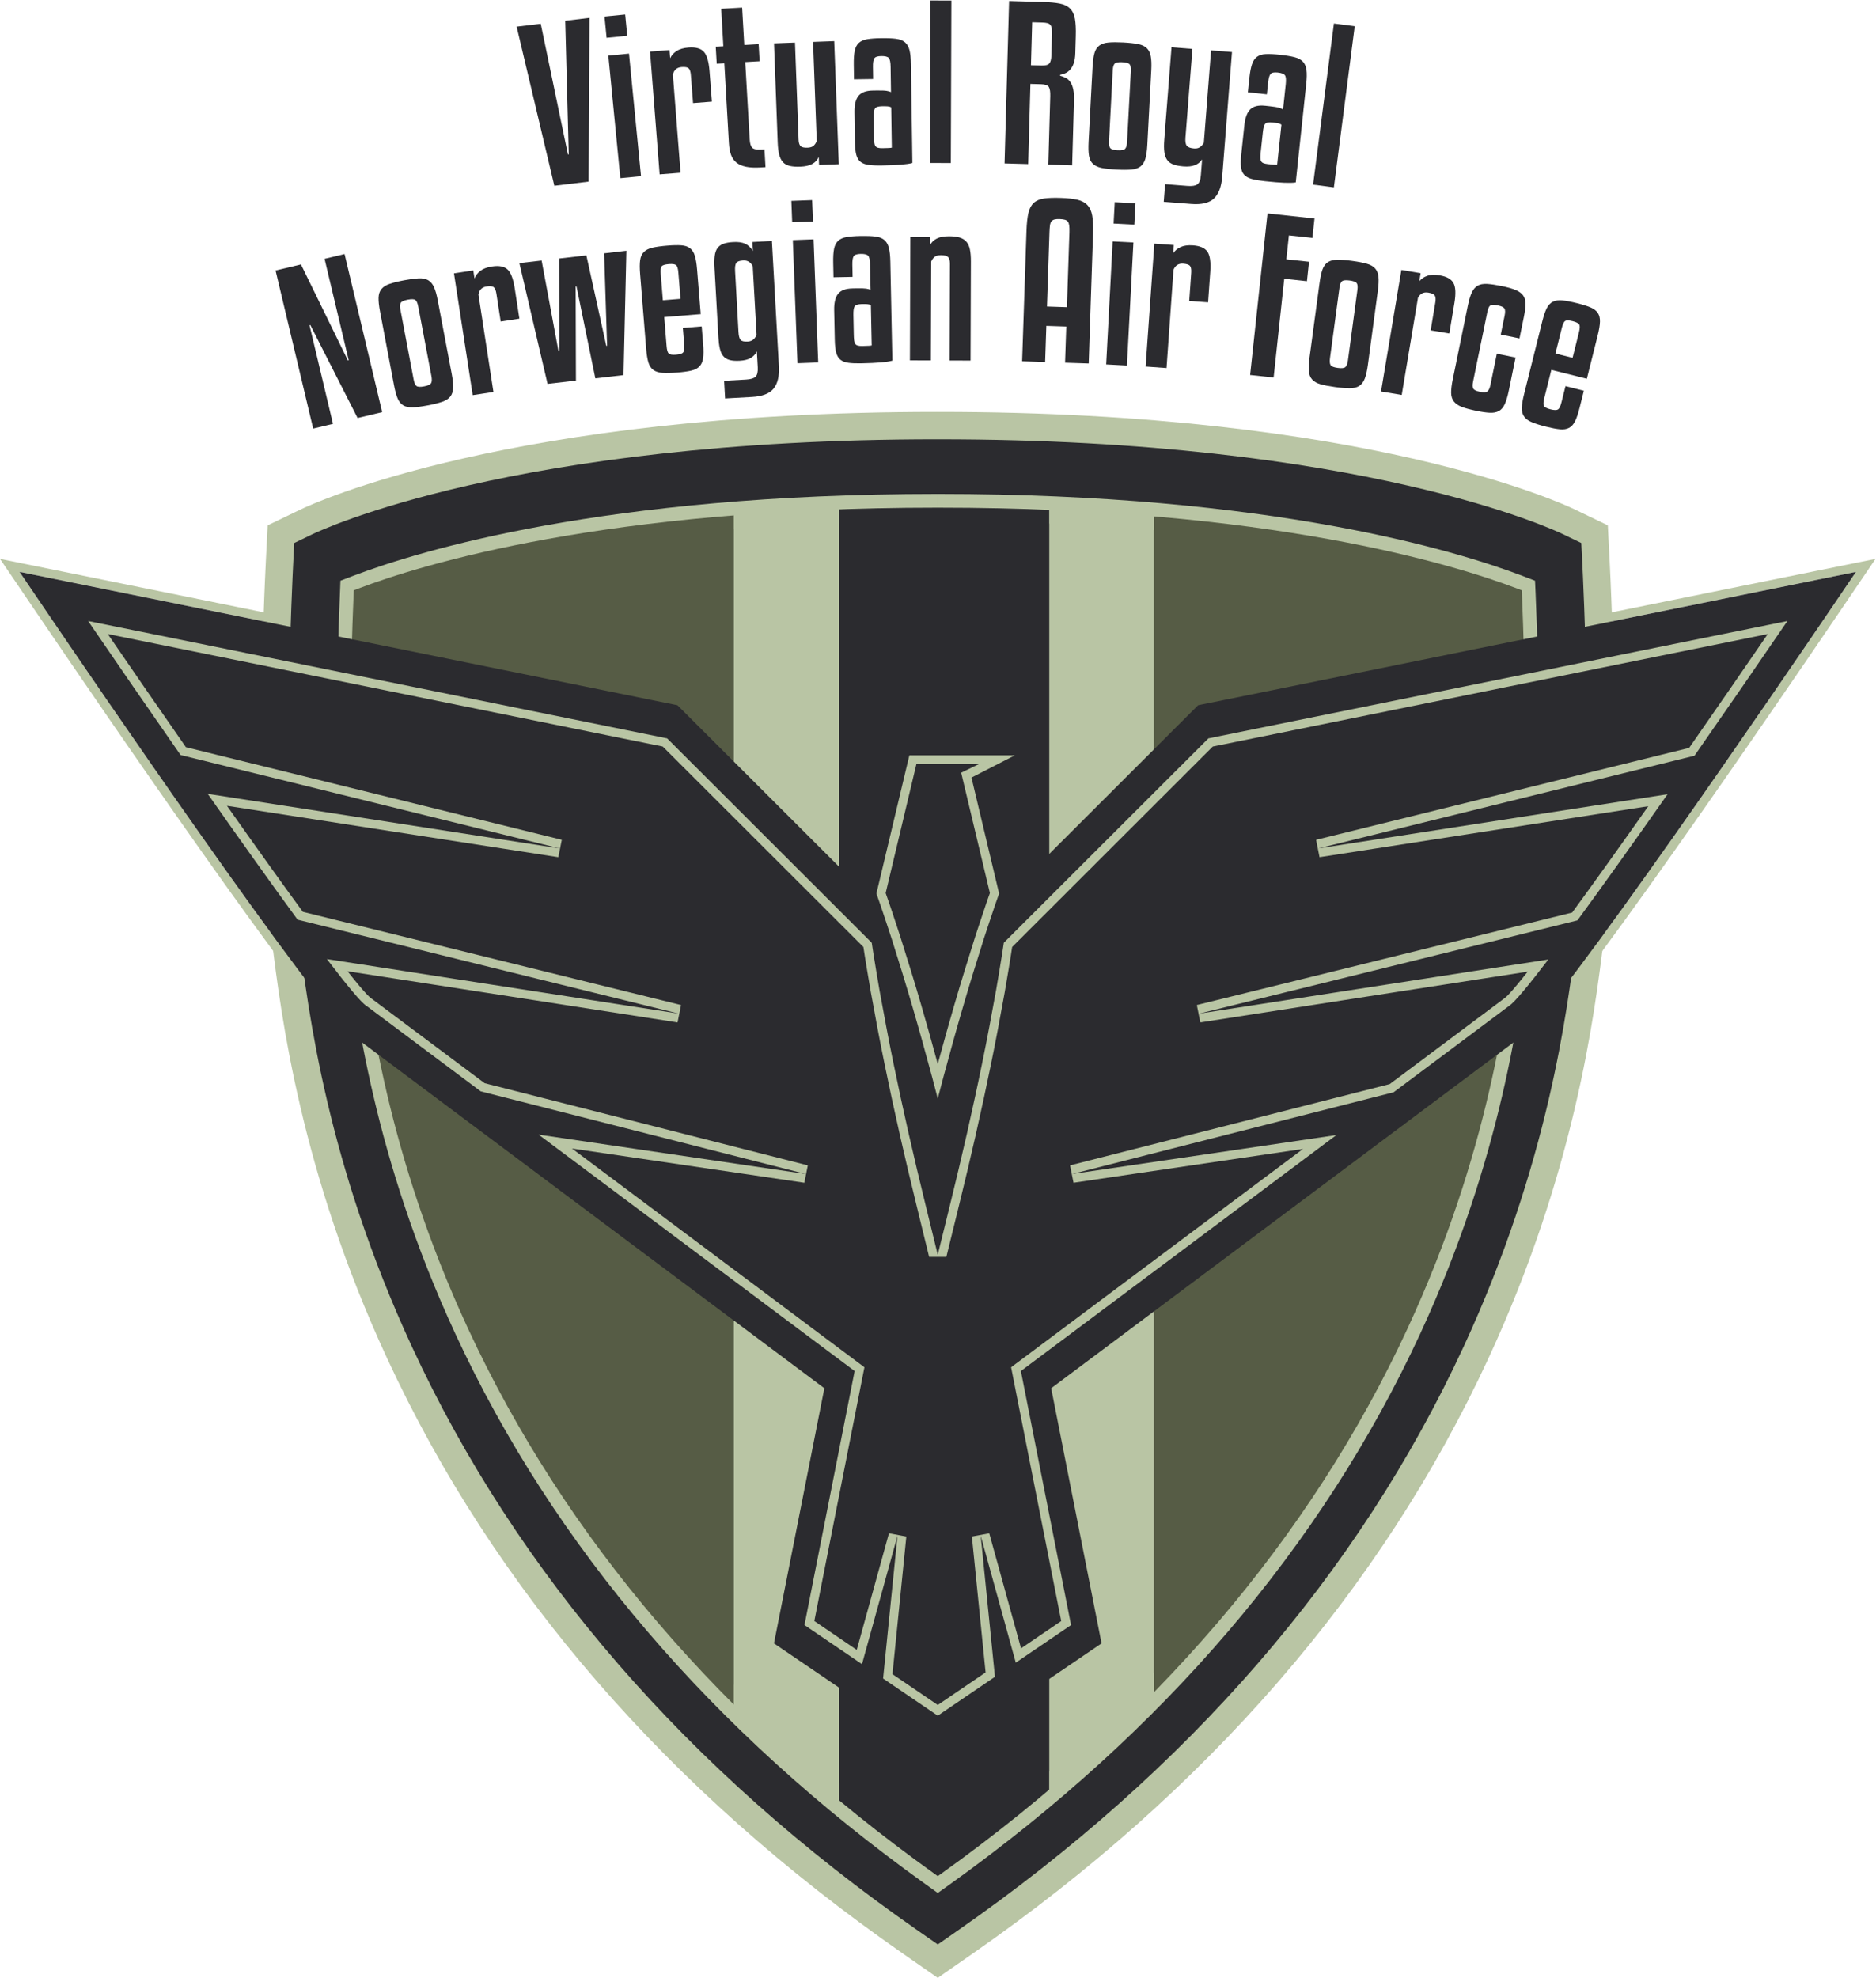 <?xml version="1.0" encoding="UTF-8" standalone="no"?>
<svg
   xmlns:dc="http://purl.org/dc/elements/1.1/"
   xmlns:cc="http://creativecommons.org/ns#"
   xmlns:rdf="http://www.w3.org/1999/02/22-rdf-syntax-ns#"
   xmlns:svg="http://www.w3.org/2000/svg"
   xmlns="http://www.w3.org/2000/svg"
   xmlns:sodipodi="http://sodipodi.sourceforge.net/DTD/sodipodi-0.dtd"
   xmlns:inkscape="http://www.inkscape.org/namespaces/inkscape"
   viewBox="0 0 289.027 304.613"
   height="304.613"
   width="289.027"
   xml:space="preserve"
   id="svg2"
   version="1.1"
   sodipodi:docname="logo_camo.svg"
   inkscape:version="1.0.2 (e86c870879, 2021-01-15, custom)"><sodipodi:namedview
     pagecolor="#ffffff"
     bordercolor="#666666"
     borderopacity="1"
     objecttolerance="10"
     gridtolerance="10"
     guidetolerance="10"
     inkscape:pageopacity="0"
     inkscape:pageshadow="2"
     inkscape:window-width="2560"
     inkscape:window-height="1377"
     id="namedview1119"
     showgrid="false"
     inkscape:zoom="2.631153"
     inkscape:cx="124.10688"
     inkscape:cy="125.39367"
     inkscape:window-x="-8"
     inkscape:window-y="-8"
     inkscape:window-maximized="1"
     inkscape:current-layer="svg2" /><defs
     id="defs6"><clipPath
       id="clipPath98"
       clipPathUnits="userSpaceOnUse"><path
         id="path96"
         d="m 1082.54,1698.64 c -381.634,0 -594.673,-65.44 -668.579,-93.56 l -5.078,-1.94 -0.215,-5.44 c -1.559,-37.39 -4.164,-111.41 -4.164,-187.45 0,-80.51 2.883,-142.03 8.555,-182.84 l 3.136,-24.66 C 426.262,1121.6 447.184,952.672 540.637,750.801 652.992,508.281 834.176,296.34 1079.06,120.969 l 4.81,-3.43 4.82,3.43 c 244.9,175.371 426.02,387.312 538.36,629.832 93.49,201.84 114.4,370.759 124.42,451.949 l 3.16,24.66 c 5.7,40.81 8.56,102.3 8.56,182.78 0,76.25 -2.61,150.22 -4.15,187.51 l -0.25,5.44 -5.04,1.94 c -73.89,28.12 -286.97,93.56 -668.6,93.56 z" /></clipPath></defs><g
     transform="matrix(1.333,0,0,-1.333,0,304.613)"
     id="g10"
     style="display:inline"><g
       transform="scale(0.1)"
       id="g12"
       inkscape:label="bird"
       style="display:inline"><path
         id="path14"
         style="display:inline;fill:#2b2b2f;fill-opacity:1;fill-rule:nonzero;stroke:none"
         d="m 375.121,1986.14 27.902,-117.21 -0.929,-0.22 -54.258,110.93 -29.359,-6.99 43.472,-182.63 22.891,5.45 -27.129,113.97 0.926,0.22 54.644,-107.42 28.434,6.77 -43.477,182.63 -23.117,-5.5" /><path
         id="path16"
         style="display:inline;fill:#2b2b2f;fill-opacity:1;fill-rule:nonzero;stroke:none"
         d="m 498.324,1842.58 c -0.886,-1.7 -3.59,-2.99 -8.105,-3.83 -4.356,-0.84 -7.281,-0.7 -8.778,0.39 -1.496,1.08 -2.628,3.64 -3.398,7.7 l -15.223,80.31 c -0.742,3.89 -0.613,6.61 0.379,8.17 1,1.56 3.672,2.75 8.028,3.59 4.355,0.82 7.281,0.73 8.757,-0.28 1.485,-1.01 2.61,-3.54 3.379,-7.58 l 15.231,-80.32 c 0.707,-3.74 0.617,-6.45 -0.27,-8.15 z m 7.66,95.42 c -1.234,6.54 -2.699,11.66 -4.363,15.38 -1.672,3.71 -3.918,6.39 -6.723,8.03 -2.82,1.65 -6.46,2.36 -10.929,2.16 -4.481,-0.21 -10.141,-0.96 -16.989,-2.25 -6.847,-1.3 -12.394,-2.68 -16.632,-4.13 -4.239,-1.44 -7.414,-3.45 -9.504,-6.03 -2.09,-2.57 -3.192,-5.89 -3.309,-9.94 -0.117,-4.05 0.445,-9.34 1.68,-15.89 l 16.156,-85.22 c 1.246,-6.53 2.664,-11.67 4.258,-15.39 1.586,-3.74 3.84,-6.4 6.723,-8.04 2.882,-1.63 6.57,-2.34 11.05,-2.14 4.469,0.21 10.133,0.96 16.989,2.26 6.843,1.3 12.382,2.67 16.625,4.12 4.242,1.46 7.367,3.45 9.39,6.01 2.004,2.56 3.117,5.87 3.309,9.94 0.203,4.07 -0.324,9.37 -1.563,15.91 L 505.984,1938" /><path
         id="path18"
         style="display:inline;fill:#2b2b2f;fill-opacity:1;fill-rule:nonzero;stroke:none"
         d="m 586.637,1973.79 c -3.832,3.59 -9.836,4.75 -17.969,3.5 -5.797,-0.89 -10.301,-2.6 -13.527,-5.09 -3.211,-2.51 -5.453,-5.45 -6.696,-8.84 l -1.441,9.39 -22.316,-3.43 21.66,-140.69 23.957,3.69 -17.321,112.5 c 0.922,5.43 4.051,8.56 9.379,9.37 4.067,0.63 6.84,0.34 8.305,-0.88 1.473,-1.22 2.5,-3.7 3.078,-7.47 l 4.949,-32.17 21.614,3.32 -5.391,35.01 c -1.688,10.95 -4.449,18.23 -8.281,21.79" /><path
         id="path20"
         style="display:inline;fill:#2b2b2f;fill-opacity:1;fill-rule:nonzero;stroke:none"
         d="m 701.684,1885.71 -0.942,-0.1 -23.027,104.5 -31.402,-3.61 0.128,-107.14 -0.937,-0.12 -19.504,104.92 -25.727,-2.96 32.575,-139.54 32.812,3.79 -0.328,108.79 0.945,0.11 21.805,-106.33 32.582,3.76 3.316,143.66 -25.734,-2.96 3.438,-106.77" /><path
         id="path22"
         style="display:inline;fill:#2b2b2f;fill-opacity:1;fill-rule:nonzero;stroke:none"
         d="m 763.676,1968.56 c -0.371,4.58 -0.016,7.55 1.066,8.92 1.082,1.35 3.836,2.21 8.254,2.57 4.27,0.34 7.082,-0.07 8.449,-1.23 1.364,-1.15 2.239,-4.03 2.598,-8.61 l 2.465,-30.31 -20.371,-1.66 z m 47.34,-60.53 -21.786,-1.76 1.555,-19.2 c 0.367,-4.58 -0.023,-7.59 -1.18,-9.03 -1.16,-1.45 -3.859,-2.34 -8.125,-2.68 -4.425,-0.36 -7.281,0.08 -8.574,1.32 -1.289,1.25 -2.121,4.16 -2.484,8.75 l -2.719,33.39 42.164,3.41 -4.179,51.64 c -0.543,6.64 -1.403,11.89 -2.598,15.77 -1.188,3.87 -3.047,6.79 -5.59,8.72 -2.535,1.95 -5.891,3.06 -10.043,3.36 -4.156,0.3 -9.551,0.18 -16.184,-0.36 -6.957,-0.56 -12.613,-1.34 -16.98,-2.33 -4.371,-0.99 -7.73,-2.65 -10.082,-4.99 -2.356,-2.33 -3.813,-5.51 -4.356,-9.52 -0.554,-4.03 -0.554,-9.35 -0.015,-15.97 l 6.996,-86.46 c 0.543,-6.64 1.41,-11.9 2.594,-15.77 1.183,-3.88 3.133,-6.78 5.836,-8.7 2.695,-1.93 6.277,-3.03 10.754,-3.31 4.472,-0.27 10.175,-0.13 17.132,0.44 6.633,0.54 11.969,1.29 16.028,2.25 4.058,0.97 7.175,2.61 9.375,4.93 2.191,2.33 3.57,5.5 4.113,9.52 0.551,4.01 0.555,9.34 0.027,15.97 l -1.679,20.61" /><path
         id="path24"
         style="display:inline;fill:#2b2b2f;fill-opacity:1;fill-rule:nonzero;stroke:none"
         d="m 864.141,1890.52 c -4.118,-0.22 -6.844,0.42 -8.2,1.93 -1.355,1.51 -2.168,4.64 -2.425,9.39 l -3.907,70 c -0.269,4.74 0.192,7.93 1.368,9.58 1.175,1.65 3.82,2.6 7.933,2.83 5.067,0.29 8.758,-1.97 11.094,-6.76 l 4.406,-79.01 c -1.789,-5.02 -5.211,-7.68 -10.269,-7.96 z m 28.023,116.29 -22.539,-1.26 0.578,-10.44 c -2.437,3.99 -5.414,6.8 -8.91,8.43 -3.516,1.63 -8.105,2.28 -13.797,1.96 -4.754,-0.25 -8.601,-0.95 -11.555,-2.06 -2.949,-1.12 -5.234,-2.83 -6.847,-5.15 -1.617,-2.31 -2.645,-5.34 -3.063,-9.09 -0.429,-3.75 -0.488,-8.4 -0.172,-13.93 l 4.414,-79.25 c 0.309,-5.38 0.875,-9.91 1.719,-13.59 0.836,-3.68 2.149,-6.58 3.93,-8.7 1.789,-2.12 4.211,-3.62 7.266,-4.49 3.066,-0.85 6.972,-1.15 11.714,-0.88 5.379,0.3 9.645,1.37 12.797,3.21 3.153,1.84 5.504,4.39 7.071,7.65 l 1.023,-18.26 c 0.301,-5.39 -0.535,-9.04 -2.48,-10.98 -1.969,-1.92 -5.625,-3.05 -11.004,-3.35 l -25.391,-1.42 1.141,-20.39 31.082,1.73 c 12.015,0.67 20.371,3.91 25.043,9.72 4.671,5.82 6.679,14.5 6.046,26.05 l -8.066,144.49" /><path
         id="path26"
         style="display:inline;fill:#2b2b2f;fill-opacity:1;fill-rule:nonzero;stroke:none"
         d="m 938.629,2054 -23.981,-0.89 0.926,-24.71 23.981,0.91 -0.926,24.69" /><path
         id="path28"
         style="display:inline;fill:#2b2b2f;fill-opacity:1;fill-rule:nonzero;stroke:none"
         d="m 916.348,2007.75 5.328,-142.25 23.984,0.9 -5.328,142.24 -23.984,-0.89" /><path
         id="path30"
         style="display:inline;fill:#2b2b2f;fill-opacity:1;fill-rule:nonzero;stroke:none"
         d="m 1004.42,1885.66 c -1.59,-0.12 -4.12,-0.21 -7.604,-0.27 -2.222,-0.05 -4.003,0.11 -5.355,0.47 -1.363,0.37 -2.363,1.07 -3.02,2.09 -0.648,1.01 -1.082,2.39 -1.269,4.12 -0.199,1.74 -0.32,3.96 -0.379,6.66 l -0.449,22.33 c -0.11,4.91 0.34,8.24 1.336,10.01 0.996,1.76 3.785,2.69 8.379,2.78 2.687,0.06 4.831,0.02 6.421,-0.1 1.59,-0.12 2.94,-0.5 4.06,-1.11 l 0.96,-46.57 c -0.47,-0.16 -1.51,-0.3 -3.08,-0.41 z m 22.87,113.25 c -1.03,3.94 -2.8,6.96 -5.29,9.04 -2.51,2.09 -5.97,3.4 -10.42,3.95 -4.46,0.54 -10.25,0.73 -17.369,0.59 -6.5,-0.13 -11.793,-0.56 -15.895,-1.28 -4.113,-0.71 -7.332,-2.16 -9.66,-4.35 -2.332,-2.19 -3.898,-5.28 -4.687,-9.25 -0.785,-3.98 -1.114,-9.29 -0.977,-15.95 l 0.344,-16.86 22.094,0.45 -0.293,14.02 c -0.082,4.75 0.394,8 1.472,9.77 1.071,1.76 3.746,2.69 8.032,2.78 4.422,0.09 7.329,-0.6 8.709,-2.09 1.37,-1.47 2.12,-4.81 2.23,-10.04 l 0.6,-29.46 c -1.12,0.61 -2.79,1.09 -5.02,1.45 -2.222,0.33 -6.039,0.46 -11.418,0.35 l -4.508,-0.1 c -7.925,-0.16 -13.472,-2.25 -16.636,-6.28 -3.164,-4.02 -4.653,-10.31 -4.481,-18.87 l 0.703,-34.44 c 0.125,-6.03 0.664,-10.85 1.606,-14.47 0.945,-3.63 2.543,-6.37 4.801,-8.22 2.253,-1.86 5.336,-3.06 9.226,-3.62 3.895,-0.55 8.848,-0.76 14.875,-0.64 9.502,0.19 17.172,0.55 23.022,1.06 5.85,0.52 10.2,1.21 13.03,2.06 l -2.34,114.51 c -0.14,6.65 -0.72,11.94 -1.75,15.89" /><path
         id="path32"
         style="display:inline;fill:#2b2b2f;fill-opacity:1;fill-rule:nonzero;stroke:none"
         d="m 1116.87,2005.94 c -1.97,2.22 -4.59,3.82 -7.83,4.78 -3.24,0.96 -7.25,1.44 -11.98,1.46 -6.04,0.03 -10.81,-0.87 -14.41,-2.68 -3.56,-1.81 -6.23,-4.46 -7.97,-7.93 l 0.04,9.5 -22.59,0.08 -0.48,-142.35 24.24,-0.07 0.39,114.3 c 0.96,2.21 2.27,3.99 3.93,5.33 1.67,1.34 4.08,2 7.27,2 4.1,-0.02 6.87,-0.75 8.31,-2.18 1.41,-1.42 2.12,-3.97 2.11,-7.61 l -0.39,-111.92 24.23,-0.08 0.4,114.53 c 0.01,5.55 -0.37,10.19 -1.15,13.92 -0.76,3.72 -2.16,6.69 -4.12,8.92" /><path
         id="path34"
         style="display:inline;fill:#2b2b2f;fill-opacity:1;fill-rule:nonzero;stroke:none"
         d="m 1236.01,2016.7 -2.89,-86.45 -23.04,0.77 2.89,86.44 c 0.12,3.18 0.32,5.74 0.61,7.71 0.31,1.98 0.92,3.46 1.83,4.46 0.89,1 2.11,1.67 3.62,2.02 1.52,0.34 3.47,0.48 5.86,0.4 2.36,-0.08 4.33,-0.35 5.91,-0.79 1.56,-0.46 2.72,-1.21 3.48,-2.26 0.76,-1.06 1.26,-2.57 1.52,-4.57 0.24,-1.99 0.32,-4.57 0.21,-7.73 z m 20.67,31.64 c -2.83,2.95 -6.72,4.98 -11.68,6.1 -4.95,1.12 -11.31,1.81 -19.07,2.06 -7.75,0.26 -14.15,0.04 -19.17,-0.66 -5.01,-0.7 -8.98,-2.4 -11.94,-5.07 -2.93,-2.68 -5.01,-6.57 -6.21,-11.68 -1.19,-5.11 -1.94,-12.03 -2.24,-20.73 l -5.03,-150.58 26.6,-0.89 1.39,41.8 23.05,-0.78 -1.4,-41.79 27.32,-0.91 5.03,150.58 c 0.27,8.38 -0.05,15.17 -0.99,20.36 -0.93,5.17 -2.82,9.24 -5.66,12.19" /><path
         id="path36"
         style="display:inline;fill:#2b2b2f;fill-opacity:1;fill-rule:nonzero;stroke:none"
         d="m 1287.08,2026.89 23.97,-1.26 1.3,24.68 -23.97,1.26 -1.3,-24.68" /><path
         id="path38"
         style="display:inline;fill:#2b2b2f;fill-opacity:1;fill-rule:nonzero;stroke:none"
         d="m 1278.5,1864.1 23.98,-1.27 7.5,142.15 -23.98,1.25 -7.5,-142.13" /><path
         id="path40"
         style="display:inline;fill:#2b2b2f;fill-opacity:1;fill-rule:nonzero;stroke:none"
         d="m 1378.8,2001.68 c -5.84,0.41 -10.61,-0.25 -14.31,-1.97 -3.69,-1.72 -6.53,-4.1 -8.48,-7.14 l 0.67,9.48 -22.52,1.6 -10.07,-141.99 24.17,-1.71 8.05,113.54 c 2.11,5.09 5.86,7.45 11.22,7.06 4.12,-0.29 6.75,-1.19 7.91,-2.7 1.18,-1.51 1.62,-4.17 1.34,-7.95 l -2.29,-32.48 21.79,-1.55 2.51,35.32 c 0.79,11.06 -0.3,18.76 -3.23,23.1 -2.96,4.34 -8.54,6.8 -16.76,7.39" /><path
         id="path42"
         style="display:inline;fill:#2b2b2f;fill-opacity:1;fill-rule:nonzero;stroke:none"
         d="m 1486.72,1985.54 2.97,27.64 27.18,-2.91 2.4,22.44 -54.32,5.85 -20.09,-186.66 27.17,-2.92 12.27,114.11 26.24,-2.81 2.4,22.44 -26.22,2.82" /><path
         id="path44"
         style="display:inline;fill:#2b2b2f;fill-opacity:1;fill-rule:nonzero;stroke:none"
         d="m 1568.82,1949.82 -10.9,-81.02 c -0.51,-3.76 -1.44,-6.31 -2.83,-7.64 -1.38,-1.34 -4.33,-1.7 -8.89,-1.08 -4.41,0.58 -7.13,1.63 -8.22,3.13 -1.08,1.51 -1.33,4.3 -0.79,8.39 l 10.9,81.02 c 0.54,3.92 1.5,6.46 2.95,7.63 1.43,1.16 4.35,1.45 8.74,0.87 4.4,-0.6 7.15,-1.61 8.23,-3.03 1.09,-1.43 1.36,-4.18 0.81,-8.27 z m 20.53,25.18 c -2.15,2.45 -5.38,4.28 -9.7,5.49 -4.31,1.23 -9.92,2.3 -16.82,3.24 -6.92,0.92 -12.61,1.36 -17.08,1.33 -4.5,-0.04 -8.13,-0.95 -10.92,-2.72 -2.8,-1.79 -4.89,-4.59 -6.29,-8.39 -1.39,-3.81 -2.52,-9.01 -3.41,-15.61 l -11.57,-85.96 c -0.89,-6.59 -1.17,-11.92 -0.81,-15.96 0.31,-4.04 1.6,-7.28 3.83,-9.74 2.22,-2.46 5.49,-4.3 9.81,-5.52 4.31,-1.22 9.91,-2.29 16.83,-3.23 6.9,-0.92 12.6,-1.37 17.08,-1.33 4.49,0.04 8.07,0.95 10.79,2.75 2.73,1.78 4.82,4.58 6.29,8.38 1.47,3.79 2.64,8.99 3.55,15.59 l 11.55,85.96 c 0.89,6.6 1.13,11.92 0.72,15.97 -0.42,4.05 -1.71,7.3 -3.85,9.75" /><path
         id="path46"
         style="display:inline;fill:#2b2b2f;fill-opacity:1;fill-rule:nonzero;stroke:none"
         d="m 1679.91,1958.11 c -2.53,4.6 -7.86,7.58 -15.98,8.93 -5.77,0.97 -10.6,0.78 -14.43,-0.59 -3.86,-1.37 -6.89,-3.47 -9.13,-6.3 l 1.57,9.37 -22.27,3.73 -23.5,-140.39 23.91,-4 18.79,112.27 c 2.58,4.87 6.54,6.85 11.85,5.96 4.05,-0.68 6.59,-1.83 7.61,-3.44 1.01,-1.62 1.21,-4.3 0.57,-8.04 l -5.37,-32.12 21.56,-3.61 5.84,34.92 c 1.85,10.93 1.5,18.71 -1.02,23.31" /><path
         id="path48"
         style="display:inline;fill:#2b2b2f;fill-opacity:1;fill-rule:nonzero;stroke:none"
         d="m 1734.54,1898.61 21.65,-4.43 5,24.45 c 1.27,6.2 1.92,11.32 1.94,15.36 0.01,4.04 -0.92,7.35 -2.81,9.92 -1.93,2.57 -4.84,4.66 -8.79,6.28 -3.97,1.62 -9.19,3.1 -15.71,4.44 -6.84,1.39 -12.49,2.22 -16.96,2.5 -4.47,0.26 -8.12,-0.4 -10.95,-2.01 -2.84,-1.6 -5.12,-4.25 -6.85,-7.94 -1.73,-3.69 -3.25,-8.79 -4.58,-15.3 l -17.4,-84.99 c -1.31,-6.36 -1.93,-11.57 -1.87,-15.62 0.05,-4.05 1.12,-7.38 3.17,-9.99 2.06,-2.6 5.13,-4.69 9.26,-6.26 4.12,-1.57 9.68,-3.07 16.67,-4.51 6.2,-1.27 11.38,-2 15.56,-2.21 4.16,-0.2 7.65,0.45 10.48,1.98 2.81,1.52 5.09,4.17 6.83,7.94 1.74,3.77 3.28,8.91 4.61,15.42 l 7.87,38.42 -21.65,4.43 -7.4,-36.08 c -0.76,-3.73 -1.9,-6.2 -3.45,-7.43 -1.55,-1.21 -4.33,-1.41 -8.36,-0.58 -4.36,0.89 -7.02,2.12 -7.98,3.69 -0.98,1.57 -1.06,4.38 -0.22,8.42 l 16.4,80.08 c 0.82,4.04 1.94,6.55 3.36,7.56 1.41,1 4.37,1.05 8.88,0.13 4.04,-0.83 6.55,-2 7.52,-3.49 0.99,-1.5 1.08,-4.26 0.25,-8.3 l -4.47,-21.88" /><path
         id="path50"
         style="display:inline;fill:#2b2b2f;fill-opacity:1;fill-rule:nonzero;stroke:none"
         d="m 1824.94,1901.25 -7.38,-29.5 -19.83,4.96 7.38,29.5 c 1.13,4.47 2.4,7.16 3.86,8.1 1.47,0.94 4.35,0.88 8.65,-0.2 4.15,-1.04 6.69,-2.32 7.61,-3.86 0.93,-1.54 0.83,-4.53 -0.29,-9 z m 21.76,22.37 c -1.78,2.65 -4.6,4.78 -8.44,6.4 -3.85,1.61 -8.98,3.22 -15.45,4.84 -6.76,1.7 -12.37,2.77 -16.82,3.23 -4.46,0.47 -8.18,-0.03 -11.14,-1.5 -3,-1.46 -5.39,-4.01 -7.19,-7.63 -1.81,-3.64 -3.52,-8.67 -5.14,-15.13 l -21.04,-84.15 c -1.61,-6.45 -2.48,-11.7 -2.6,-15.76 -0.12,-4.06 0.79,-7.42 2.74,-10.11 1.94,-2.7 4.98,-4.88 9.14,-6.57 4.15,-1.69 9.59,-3.39 16.35,-5.08 6.46,-1.61 11.77,-2.61 15.92,-3 4.14,-0.39 7.64,0.18 10.46,1.67 2.82,1.51 5.14,4.07 6.94,7.7 1.8,3.63 3.53,8.67 5.13,15.12 l 5.02,20.06 -21.21,5.31 -4.67,-18.67 c -1.11,-4.47 -2.45,-7.19 -4.01,-8.19 -1.55,-1 -4.41,-0.98 -8.56,0.06 -4.29,1.07 -6.85,2.41 -7.69,4.01 -0.82,1.59 -0.69,4.61 0.44,9.06 l 8.13,32.52 41.03,-10.27 12.58,50.26 c 1.62,6.45 2.48,11.71 2.59,15.76 0.1,4.05 -0.72,7.41 -2.51,10.06" /><path
         id="path52"
         style="display:inline;fill:#2b2b2f;fill-opacity:1;fill-rule:nonzero;stroke:none"
         d="m 680.316,2075.32 1.032,189.23 -28.071,-3.39 4.078,-154.39 -0.945,-0.11 -31.445,151.07 -27.836,-3.38 43.555,-183.82 39.632,4.79" /><path
         id="path54"
         style="display:inline;fill:#2b2b2f;fill-opacity:1;fill-rule:nonzero;stroke:none"
         d="m 724.973,2243.84 -2.41,24.59 -23.887,-2.33 2.41,-24.6 23.887,2.34" /><path
         id="path56"
         style="display:inline;fill:#2b2b2f;fill-opacity:1;fill-rule:nonzero;stroke:none"
         d="m 716.977,2079.26 23.89,2.34 -13.879,141.66 -23.886,-2.34 13.875,-141.66" /><path
         id="path58"
         style="display:inline;fill:#2b2b2f;fill-opacity:1;fill-rule:nonzero;stroke:none"
         d="m 813.43,2225.41 c -3.567,3.85 -9.45,5.46 -17.66,4.82 -5.848,-0.45 -10.465,-1.81 -13.868,-4.06 -3.402,-2.25 -5.843,-5.03 -7.336,-8.32 l -0.738,9.47 -22.512,-1.74 11.079,-141.92 24.164,1.89 -8.848,113.48 c 1.316,5.35 4.672,8.23 10.043,8.65 4.105,0.32 6.84,-0.18 8.219,-1.5 1.375,-1.33 2.211,-3.89 2.507,-7.67 l 2.536,-32.47 21.793,1.71 -2.75,35.29 c -0.864,11.06 -3.071,18.52 -6.629,22.37" /><path
         id="path60"
         style="display:inline;fill:#2b2b2f;fill-opacity:1;fill-rule:nonzero;stroke:none"
         d="m 828.375,2211.59 8.773,0.5 5.297,-92.29 c 0.293,-5.22 1.106,-9.69 2.426,-13.42 1.324,-3.74 3.406,-6.75 6.238,-9.05 2.829,-2.29 6.493,-3.91 10.981,-4.85 4.504,-0.93 9.988,-1.21 16.48,-0.84 l 6.172,0.36 -1.187,20.64 -4.5,-0.26 c -4.746,-0.27 -7.969,0.41 -9.645,2.07 -1.691,1.64 -2.668,4.91 -2.945,9.82 l -5.117,89.21 16.605,0.95 -1.121,19.69 -16.613,-0.95 -2.469,43.18 -24.195,-1.39 2.468,-43.18 -8.777,-0.5 1.129,-19.69" /><path
         id="path62"
         style="display:inline;fill:#2b2b2f;fill-opacity:1;fill-rule:nonzero;stroke:none"
         d="m 964.184,2237.66 -24.461,-0.91 4.242,-114.46 c -0.867,-2.25 -2.067,-4.09 -3.606,-5.49 -1.531,-1.41 -3.879,-2.17 -7.039,-2.28 -4.125,-0.15 -6.84,0.5 -8.164,1.95 -1.324,1.46 -2.051,3.93 -2.176,7.42 l -4.152,112.08 -24.226,-0.9 4.242,-114.46 c 0.215,-5.7 0.781,-10.4 1.719,-14.08 0.921,-3.7 2.382,-6.61 4.359,-8.76 1.98,-2.15 4.621,-3.59 7.891,-4.34 3.277,-0.75 7.289,-1.04 12.042,-0.87 5.86,0.22 10.493,1.27 13.911,3.14 3.418,1.86 5.929,4.57 7.547,8.13 l 0.343,-9.27 22.809,0.85 -5.281,142.25" /><path
         id="path64"
         style="display:inline;fill:#2b2b2f;fill-opacity:1;fill-rule:nonzero;stroke:none"
         d="m 1027.64,2114.16 c -1.58,-0.1 -4.11,-0.17 -7.6,-0.22 -2.22,-0.04 -4,0.13 -5.35,0.51 -1.36,0.37 -2.36,1.07 -3.01,2.1 -0.64,1.01 -1.06,2.39 -1.25,4.13 -0.18,1.74 -0.29,3.95 -0.33,6.66 l -0.33,22.33 c -0.07,4.9 0.39,8.24 1.4,10 1,1.75 3.8,2.67 8.4,2.74 2.69,0.04 4.83,-0.01 6.42,-0.14 1.58,-0.14 2.93,-0.52 4.05,-1.14 l 0.69,-46.56 c -0.48,-0.17 -1.51,-0.3 -3.09,-0.41 z m 25.19,97.22 c -0.1,6.65 -0.65,11.96 -1.66,15.9 -1,3.94 -2.75,6.96 -5.25,9.07 -2.48,2.1 -5.95,3.44 -10.39,4.01 -4.44,0.56 -10.23,0.8 -17.36,0.69 -6.5,-0.09 -11.8,-0.49 -15.9,-1.18 -4.118,-0.69 -7.344,-2.12 -9.688,-4.3 -2.344,-2.18 -3.93,-5.25 -4.734,-9.22 -0.821,-3.97 -1.168,-9.29 -1.075,-15.94 l 0.247,-16.87 22.1,0.32 -0.2,14.03 c -0.08,4.75 0.43,8 1.51,9.76 1.08,1.76 3.76,2.67 8.05,2.74 4.43,0.06 7.33,-0.65 8.7,-2.14 1.37,-1.49 2.09,-4.85 2.17,-10.07 l 0.43,-29.46 c -1.12,0.62 -2.79,1.11 -5.01,1.47 -2.22,0.37 -6.03,0.51 -11.42,0.43 l -4.51,-0.06 c -7.92,-0.13 -13.469,-2.19 -16.656,-6.2 -3.2,-4 -4.727,-10.28 -4.602,-18.84 l 0.504,-34.45 c 0.094,-6.02 0.598,-10.85 1.519,-14.48 0.93,-3.63 2.508,-6.38 4.766,-8.25 2.234,-1.86 5.309,-3.09 9.199,-3.66 3.89,-0.57 8.84,-0.82 14.87,-0.73 9.5,0.13 17.18,0.45 23.03,0.93 5.85,0.48 10.21,1.14 13.05,1.97 l -1.69,114.53" /><path
         id="path66"
         style="display:inline;fill:#2b2b2f;fill-opacity:1;fill-rule:nonzero;stroke:none"
         d="m 1099.59,2284.51 -24.23,0.08 -0.64,-187.73 24.23,-0.08 0.64,187.73" /><path
         id="path68"
         style="display:inline;fill:#2b2b2f;fill-opacity:1;fill-rule:nonzero;stroke:none"
         d="m 1192.96,2259.47 11.63,-0.33 c 2.54,-0.07 4.58,-0.33 6.17,-0.76 1.56,-0.45 2.73,-1.23 3.49,-2.36 0.76,-1.13 1.24,-2.62 1.42,-4.44 0.19,-1.83 0.24,-4.25 0.16,-7.25 l -0.64,-23.04 c -0.14,-4.61 -0.95,-7.74 -2.41,-9.45 -1.48,-1.7 -4.44,-2.48 -8.87,-2.36 l -12.35,0.34 z m -2.01,-71.26 12.37,-0.35 c 4.74,-0.13 7.73,-1.21 8.92,-3.23 1.21,-2.01 1.75,-5.55 1.62,-10.61 l -2.22,-79.11 27.54,-0.78 2.1,74.83 c 0.15,5.22 -0.12,9.51 -0.83,12.87 -0.69,3.34 -1.75,6.1 -3.2,8.29 -1.44,2.18 -3.18,3.81 -5.21,4.9 -2.03,1.09 -4.31,1.98 -6.83,2.68 l 0.04,0.96 c 1.9,0.42 3.87,1.03 5.87,1.85 2,0.81 3.87,2.15 5.58,4 1.72,1.86 3.13,4.31 4.25,7.38 1.12,3.06 1.74,7.03 1.88,11.95 l 0.55,19.72 c 0.24,8.22 -0.1,14.85 -0.98,19.87 -0.89,5.01 -2.77,8.95 -5.62,11.81 -2.85,2.85 -6.78,4.78 -11.84,5.8 -5.05,1.01 -11.61,1.63 -19.68,1.85 l -38.96,1.1 -5.25,-187.66 27.3,-0.76 2.6,92.64" /><path
         id="path70"
         style="display:inline;fill:#2b2b2f;fill-opacity:1;fill-rule:nonzero;stroke:none"
         d="m 1306.99,2202.81 -4.32,-81.64 c -0.19,-3.79 -0.92,-6.41 -2.2,-7.85 -1.26,-1.45 -4.18,-2.05 -8.77,-1.8 -4.43,0.23 -7.24,1.05 -8.43,2.47 -1.2,1.4 -1.69,4.17 -1.47,8.28 l 4.3,81.64 c 0.2,3.95 0.98,6.57 2.32,7.84 1.34,1.28 4.21,1.8 8.65,1.57 4.43,-0.23 7.24,-1.01 8.44,-2.34 1.18,-1.34 1.69,-4.06 1.48,-8.17 z m 23.63,1.37 c 0.35,6.64 0.16,11.96 -0.6,15.97 -0.73,4.01 -2.27,7.15 -4.61,9.4 -2.35,2.27 -5.72,3.84 -10.11,4.71 -4.4,0.86 -10.07,1.48 -17.04,1.85 -6.96,0.36 -12.66,0.34 -17.13,-0.06 -4.46,-0.39 -8.02,-1.6 -10.67,-3.6 -2.63,-2 -4.5,-4.96 -5.57,-8.86 -1.08,-3.91 -1.81,-9.19 -2.14,-15.84 l -4.58,-86.61 c -0.34,-6.65 -0.2,-11.98 0.48,-15.97 0.66,-4.01 2.2,-7.14 4.61,-9.4 2.43,-2.27 5.84,-3.84 10.23,-4.7 4.4,-0.87 10.06,-1.5 17.04,-1.86 6.97,-0.37 12.67,-0.34 17.13,0.05 4.45,0.4 7.96,1.6 10.55,3.61 2.55,2.01 4.42,4.97 5.57,8.87 1.16,3.9 1.91,9.18 2.26,15.82 l 4.58,86.62" /><path
         id="path72"
         style="display:inline;fill:#2b2b2f;fill-opacity:1;fill-rule:nonzero;stroke:none"
         d="m 1391.35,2120.12 c -1.28,-2.13 -2.79,-3.81 -4.56,-5.02 -1.77,-1.21 -3.99,-1.7 -6.68,-1.49 -4.1,0.32 -6.88,1.33 -8.34,3.03 -1.45,1.7 -2,4.93 -1.63,9.67 l 8.04,102.34 -24.16,1.9 -8.38,-106.85 c -0.46,-5.69 -0.43,-10.42 0.07,-14.19 0.51,-3.77 1.61,-6.83 3.33,-9.2 1.73,-2.36 4.09,-4.1 7.1,-5.2 3.01,-1.11 6.89,-1.85 11.62,-2.23 5.37,-0.42 9.81,0.07 13.34,1.46 3.53,1.39 6.28,3.59 8.27,6.62 l -1.44,-18.25 c -0.41,-5.36 -1.76,-8.87 -4.04,-10.53 -2.26,-1.64 -6.09,-2.25 -11.46,-1.83 l -25.82,2.03 -1.6,-20.38 31.74,-2.49 c 12,-0.94 20.75,1.15 26.25,6.28 5.48,5.13 8.67,13.47 9.58,24.99 l 11.32,144.28 -24.17,1.9 -8.38,-106.84" /><path
         id="path74"
         style="display:inline;fill:#2b2b2f;fill-opacity:1;fill-rule:nonzero;stroke:none"
         d="m 1457.18,2110 2.37,22.22 c 0.51,4.87 1.38,8.13 2.58,9.76 1.22,1.61 4.11,2.19 8.67,1.7 2.68,-0.28 4.8,-0.59 6.36,-0.91 1.57,-0.33 2.86,-0.87 3.89,-1.61 l -4.93,-46.32 c -0.49,-0.11 -1.54,-0.12 -3.11,-0.03 -1.58,0.09 -4.11,0.32 -7.58,0.69 -2.2,0.24 -3.96,0.63 -5.25,1.16 -1.3,0.54 -2.21,1.35 -2.72,2.44 -0.52,1.09 -0.78,2.51 -0.75,4.26 0.03,1.75 0.18,3.96 0.47,6.64 z m 4.24,-34.14 c 9.47,-1.01 17.13,-1.63 22.99,-1.86 5.87,-0.22 10.27,-0.09 13.19,0.39 l 12.12,113.9 c 0.72,6.61 0.81,11.94 0.28,15.98 -0.52,4.03 -1.89,7.25 -4.11,9.64 -2.21,2.38 -5.49,4.13 -9.84,5.23 -4.35,1.1 -10.07,2.03 -17.15,2.78 -6.45,0.69 -11.78,0.94 -15.94,0.74 -4.16,-0.19 -7.54,-1.22 -10.12,-3.1 -2.58,-1.87 -4.53,-4.74 -5.81,-8.58 -1.29,-3.85 -2.29,-9.07 -2.99,-15.69 l -1.78,-16.78 21.96,-2.34 1.49,13.94 c 0.51,4.73 1.4,7.89 2.69,9.51 1.28,1.61 4.06,2.2 8.31,1.74 4.42,-0.47 7.2,-1.52 8.38,-3.16 1.18,-1.64 1.5,-5.06 0.95,-10.25 l -3.12,-29.31 c -1.03,0.75 -2.64,1.44 -4.8,2.06 -2.17,0.63 -5.93,1.24 -11.29,1.8 l -4.48,0.48 c -7.88,0.84 -13.64,-0.54 -17.29,-4.13 -3.66,-3.59 -5.92,-9.65 -6.84,-18.15 l -3.64,-34.26 c -0.64,-5.99 -0.72,-10.84 -0.24,-14.55 0.48,-3.72 1.72,-6.64 3.73,-8.77 1.99,-2.12 4.89,-3.71 8.69,-4.76 3.79,-1.02 8.67,-1.86 14.66,-2.5" /><path
         id="path76"
         style="display:inline;fill:#2b2b2f;fill-opacity:1;fill-rule:nonzero;stroke:none"
         d="m 1565.76,2254.88 -24.05,3.11 -24.08,-186.17 24.04,-3.12 24.09,186.18" /><path
         id="path78"
         style="display:inline;fill:#b9c5a4;fill-opacity:1;fill-rule:nonzero;stroke:none"
         d="m 1622.12,985.691 0.05,-0.492 -0.87,-0.117 -406.37,-303.863 58.21,-294.778 -189.29,-128.66 -189.307,128.66 58.238,294.778 -543.269,406.201 c -40.324,28.16 -305.508,417.11 -358.453,495.1 l -28.453,41.89 760.367,-154.07 212.558,-212.27 33.569,140.82 h 173.99 l 0.17,-109.73 181.47,181.18 3.71,0.75 756.65,153.32 -28.44,-41.89 c -52.95,-77.99 -318.16,-467 -358.45,-495.1 z m 520.94,648.769 -756.66,-153.33 -3.7,-0.74 -3.04,-0.61 -2.18,-2.18 -164.15,-163.93 v 95.47 h -192.32 l -1.88,-7.86 -29.325,-123 -199.586,199.32 -2.184,2.18 -3.019,0.61 L 24.633,1634.46 0,1639.45 l 14.133,-20.79 28.441,-41.9 C 116.863,1467.35 362.168,1108.48 403.473,1079.14 L 941.477,676.879 884.488,388.43 l -1.312,-6.66 5.617,-3.809 189.297,-128.66 5.76,-3.91 5.76,3.91 189.3,128.66 5.61,3.809 -1.32,6.66 -56.96,288.449 399.1,298.422 8.02,1.14 -0.45,4.508 131.27,98.161 c 41.08,29.02 286.62,388.18 360.95,497.65 l 28.44,41.9 14.12,20.79 -24.63,-4.99" /><path
         id="path80"
         style="display:inline;fill:#231f20;fill-opacity:1;fill-rule:nonzero;stroke:none"
         d="m 1082.54,1777.59 c -489.278,0 -712.102,-105.14 -721.372,-109.62 l -21.105,-10.17 -1.184,-23.45 c -0.582,-11.37 -14.059,-279.81 3.855,-408.78 l 2.996,-23.59 c 10.5,-84.76 32.317,-261.128 130.5,-473.031 C 597.602,466.922 794.395,239.98 1061.24,54.34 l 22.62,-15.738 22.62,15.738 c 266.85,185.64 463.65,412.582 584.99,674.582 98.16,211.91 119.95,388.298 130.46,473.058 l 3.04,23.59 c 17.92,128.97 4.43,397.41 3.82,408.78 l -1.18,23.45 -21.13,10.17 c -9.23,4.48 -232.06,109.62 -721.33,109.62 h -2.61" /><path
         id="path82"
         style="display:inline;fill:#b9c5a4;fill-opacity:1;fill-rule:nonzero;stroke:none"
         d="M 1043.16,28.34 C 772.367,216.66 571.402,448.031 447.477,715.641 v 0 C 347.234,931.82 324.84,1112.8 314.301,1197.98 v 0 l -2.977,23.4 c -7.445,54.05 -9.508,127.49 -9.543,198.34 v 0 c 0,108.05 5.082,209.07 5.449,216.23 v 0 l 2.133,42.25 38.032,18.32 c 13.421,6.51 241.335,112.8 735.135,112.76 V 1745.9 C 597.793,1745.88 380.055,1641.87 374.918,1639.43 v 0 l -4.164,-2 -0.231,-4.72 c -0.343,-6.53 -5.378,-106.87 -5.371,-212.99 v 0 c -0.039,-69.41 2.243,-141.73 8.969,-189.79 v 0 l 0.02,-0.15 3.031,-23.91 c 10.445,-84.2 31.68,-255.972 127.805,-463.6 v 0 C 623.805,485.832 816.41,263.32 1079.35,80.359 v 0 l 4.5,-3.148 4.53,3.148 C 1351.3,263.32 1543.91,485.832 1662.72,742.238 v 0 c 96.09,207.633 117.31,379.422 127.76,463.802 v 0 l 3.1,23.89 c 6.71,48.05 8.99,120.35 8.95,189.77 v 0 c 0.01,106.12 -5.04,206.48 -5.38,213.03 v 0 l -0.24,4.69 -4.24,2.04 c -5.01,2.39 -222.81,106.42 -707.52,106.44 h -2.62 v 63.38 h 2.62 c 493.81,0.02 721.67,-106.23 735.07,-112.76 v 0 l 38.07,-18.32 2.15,-42.22 c 0.37,-7.19 5.46,-108.23 5.46,-216.28 v 0 c -0.03,-70.93 -2.1,-144.44 -9.55,-198.49 v 0 l 0.03,0.3 -3.03,-23.43 c -10.54,-85.27 -32.91,-266.271 -133.13,-482.49 v 0 C 1596.32,448.031 1395.36,216.66 1124.58,28.34 v 0 L 1083.85,0 1043.16,28.34 v 0" /><path
         id="path84"
         style="display:inline;fill:#2b2b2f;fill-opacity:1;fill-rule:nonzero;stroke:none"
         d="m 1082.54,1777.59 c -489.278,0 -712.102,-105.14 -721.372,-109.62 l -21.105,-10.17 -1.184,-23.45 c -0.582,-11.37 -14.059,-279.81 3.855,-408.78 l 2.996,-23.59 c 10.5,-84.76 32.317,-261.128 130.5,-473.031 C 597.602,466.922 794.395,239.98 1061.24,54.34 l 22.62,-15.738 22.62,15.738 c 266.85,185.64 463.65,412.582 584.99,674.582 98.16,211.91 119.95,388.298 130.46,473.058 l 3.04,23.59 c 17.92,128.97 4.43,397.41 3.82,408.78 l -1.18,23.45 -21.13,10.17 c -9.23,4.48 -232.06,109.62 -721.33,109.62 h -2.61" /><path
         id="path88"
         style="display:inline;fill:#b9c5a4;fill-opacity:1;fill-rule:nonzero;stroke:none"
         d="M 1069.84,108.109 C 823.047,284.809 639.867,498.891 526.262,744.148 v 0 C 431.777,948.172 410.563,1119.37 400.48,1200.75 v 0 l -3.113,24.48 c -5.847,42.18 -8.691,104.1 -8.699,185.02 v 0 c 0,76.39 2.609,150.59 4.176,188.07 v 0 l 0.613,15.89 14.871,5.68 c 75.727,28.82 290.766,94.6 674.212,94.6 v -31.68 c -371.942,-0.01 -582.032,-62.43 -658.255,-90.77 v 0 c -1.566,-38.59 -3.933,-109.35 -3.933,-181.79 v 0 c -0.016,-80.09 2.894,-141.21 8.414,-180.84 v 0 l 3.152,-24.72 c 10.035,-80.89 30.684,-247.499 123.094,-447.221 v 0 C 665.438,519.129 843.137,310.422 1083.87,137.031 v 0 c 240.76,173.399 418.4,382.098 528.81,620.438 v 0 c 92.43,199.679 113.07,366.311 123.09,447.291 v 0 l 3.18,24.83 c 5.5,39.45 8.41,100.53 8.39,180.6 v 0 c 0.01,72.66 -2.38,143.39 -3.94,181.85 v 0 c -76.23,28.35 -286.35,90.76 -658.25,90.77 h -2.61 v 31.68 h 2.61 c 383.44,0 598.52,-65.78 674.28,-94.61 v 0 l 14.73,-5.67 0.7,-15.85 c 1.55,-37.42 4.17,-111.56 4.17,-188.17 v 0 c -0.03,-80.89 -2.84,-142.78 -8.68,-184.8 v 0 l -3.16,-24.58 c -10.05,-81.46 -31.24,-252.669 -125.76,-456.662 v 0 C 1527.85,498.891 1344.7,284.809 1097.89,108.082 v 0 l -14.03,-10 -14.02,10.027 v 0" /><g
         id="g92"
         style="display:inline"><g
           clip-path="url(#clipPath98)"
           id="g94"
           style="display:inline"><path
             id="path100"
             style="fill:#565c45;fill-opacity:1;fill-rule:nonzero;stroke:none;stroke-width:0.992;stroke-miterlimit:4;stroke-dasharray:none"
             d="m 383.699,23.211 h 464.438 v 1781.16 H 383.699 Z" /><path
             id="path102"
             style="fill:#565c45;fill-opacity:1;fill-rule:nonzero;stroke:none"
             d="m 1333.87,23.379 h 464.449 v 1781.13 H 1333.87 Z" /><path
             id="path104"
             style="fill:#b9c5a4;fill-opacity:1;fill-rule:nonzero;stroke:none"
             d="M 1333.75,1818.08 1333.76,23.059 H 1212.61 V 1818.08 h 121.14" /><path
             id="path106"
             style="fill:#b9c5a4;fill-opacity:1;fill-rule:nonzero;stroke:none"
             d="M 969.695,1818.08 969.711,24.109 H 848.137 V 1818.08 h 121.558" /><path
             id="path108"
             style="fill:#2b2b2f;fill-opacity:1;fill-rule:nonzero;stroke:none"
             d="M 1212.61,1818.91 V 23.898 H 969.711 L 969.695,1818.91 h 242.915" /></g></g><path
         id="path112"
         style="display:inline;fill:#2b2b2f;fill-opacity:1;fill-rule:nonzero;stroke:none"
         d="m 2116.65,1582.52 28.44,41.89 -756.65,-153.32 -3.71,-0.75 -212.55,-212.27 H 995.531 l -212.558,212.27 -760.367,154.07 28.453,-41.89 c 52.945,-77.99 318.129,-466.94 358.453,-495.1 l 543.269,-406.201 -58.238,-294.778 189.307,-128.66 189.29,128.66 -58.21,294.778 406.37,303.863 0.87,0.117 -0.05,0.492 136.08,101.729 c 40.29,28.1 305.5,417.11 358.45,495.1"
         sodipodi:nodetypes="cccccccccccccccccccc" /><path
         id="path114"
         style="display:inline;fill:#b9c5a4;fill-opacity:1;fill-rule:nonzero;stroke:none"
         d="m 1521.09,1314.87 4,-20.09 379.95,58.92 c -33.84,-48.02 -63.37,-89.26 -87.96,-122.86 l -433.82,-106.86 4.03,-20.09 378.39,58.67 c -19.75,-25.03 -25.38,-29.83 -26.76,-30.73 l -0.27,-0.17 -0.27,-0.2 -132.17,-98.82 -369.48,-93.91 4.03,-20.07 265.25,39.07 -332.24,-248.398 -5.16,-3.871 1.25,-6.32 56.68,-286.871 -46.45,-31.559 -36.74,132.949 -20.07,-3.762 15.85,-157.027 -55.28,-37.582 -52.38,35.602 16.05,159.007 -20.08,3.762 -37.229,-134.73 -49.043,33.34 56.668,286.871 1.258,6.32 -5.176,3.871 -332.855,248.887 268.578,-39.559 4.007,20.07 -373.488,94.94 -130.109,97.28 -0.133,0.1 -0.145,0.1 -0.726,0.51 -0.121,0.07 -0.121,0.09 c -1.403,0.91 -7.09,5.78 -27.149,31.2 l 381.449,-59.13 4.028,20.09 -437.106,107.67 c -24.39,33.34 -53.828,74.45 -87.699,122.51 l 382.969,-59.38 4.019,20.09 -434.429,107 c -29.696,42.61 -60.61,87.35 -90.324,130.75 l 641.429,-129.99 231.906,-231.6 0.082,-0.44 c 0.473,-3.16 0.958,-6.32 1.45,-9.48 1.41,-9.16 2.99,-18.4 4.53,-27.34 0.84,-4.91 1.68,-9.83 2.5,-14.76 l 0.02,-0.09 0.02,-0.09 7.71,-41.68 c 2.47,-13.34 5.2,-26.76 7.82,-39.75 l 0.39,-1.91 c 5.2,-25.49 11.03,-52.49 17.84,-82.568 5.55,-24.512 11.71,-50.5 19.38,-81.801 L 1073.86,833 h 19.91 l 14.29,58.102 c 7.74,31.488 13.9,57.48 19.42,81.82 7.25,32.088 12.92,58.318 17.84,82.548 2.57,12.54 5.51,27.15 8.22,41.62 l 7.71,41.74 0.02,0.09 v 0.09 c 0.83,4.93 1.67,9.83 2.5,14.76 1.54,8.94 3.11,18.16 4.54,27.36 0.47,3.01 0.92,6.06 1.39,9.12 l 0.13,0.79 231.87,231.59 641.45,129.98 c -30.34,-44.28 -61.45,-89.31 -90.89,-131.54 z m 544.78,252.81 -669.21,-135.61 -236.47,-236.15 c -0.67,-4.42 -1.33,-8.83 -2.02,-13.23 -2.15,-14.07 -4.68,-28.01 -6.99,-42 l -7.72,-41.71 c -2.6,-13.89 -5.37,-27.7 -8.18,-41.47 -5.62,-27.59 -11.63,-55 -17.79,-82.33 -6.22,-27.328 -12.72,-54.508 -19.38,-81.641 l -14.29,-58.09 -14.22,58.09 c -6.64,27.133 -13.15,54.332 -19.34,81.652 -6.19,27.319 -12.16,54.769 -17.79,82.339 -2.79,13.79 -5.6,27.59 -8.18,41.49 l -7.72,41.68 c -2.33,14 -4.85,27.93 -7.02,41.99 -0.68,4.4 -1.35,8.8 -2.02,13.21 l -236.475,236.17 -669.223,135.61 c 33.102,-48.46 70.07,-102.08 106.859,-154.84 l 438.18,-107.93 -406.793,63.06 c 37.535,-53.43 73.633,-104.11 103.883,-145.39 L 784.672,1114.02 377.82,1177.1 c 22.864,-30.03 39.188,-49.8 45.36,-53.85 l 0.73,-0.51 131.738,-98.5 375.481,-95.451 -308.645,45.481 365.289,-273.149 -57.972,-293.519 66.472,-45.18 41.047,148.5 -16.66,-165.07 63.19,-42.942 66.09,44.91 -16.47,163.102 40.55,-146.742 63.89,43.422 -57.99,293.519 364.66,272.641 -305.32,-44.973 371.46,94.421 133.81,100.04 c 6.13,4.02 22.32,23.6 45.01,53.37 l -403.83,-62.6 437.45,107.76 c 30.27,41.31 66.46,92.11 104.14,145.74 l -403.77,-62.61 434.93,107.14 c 36.97,53.01 74.13,106.93 107.41,155.63" /><path
         id="path118"
         style="display:inline;fill:#b9c5a4;fill-opacity:1;fill-rule:nonzero;stroke:none"
         d="m 1059.13,1402.27 h 72.07 l -12.88,-6.27 -7.41,-3.59 1.91,-8 31.27,-131.02 c -1.18,-3.32 -2.36,-6.65 -3.52,-9.99 -2.89,-8.35 -5.7,-16.88 -8.42,-25.12 -1.55,-4.77 -3.11,-9.52 -4.7,-14.27 l -0.04,-0.09 -0.02,-0.1 -12.39,-39.62 c -4.21,-13.52 -8.25,-27.21 -11.99,-40.01 -5.9,-20.12 -12.05,-42.07 -19.18,-68.3 -6.71,24.73 -13.01,47.17 -19.19,68.28 l -0.08,0.31 c -3.81,13.03 -7.77,26.49 -11.89,39.69 l -12.39,39.63 -0.02,0.1 -0.04,0.09 c -1.57,4.71 -3.12,9.43 -4.67,14.16 -2.73,8.29 -5.54,16.86 -8.46,25.27 -1.13,3.29 -2.3,6.61 -3.47,9.92 z m -28.63,-201.53 12.39,-39.61 c 4.11,-13.21 8.01,-26.53 11.91,-39.83 7.79,-26.62 15.21,-53.4 22.44,-80.27 2.24,-8.36 4.42,-16.76 6.59,-25.18 2.2,8.42 4.36,16.82 6.61,25.19 7.23,26.86 14.61,53.67 22.42,80.27 3.89,13.32 7.8,26.62 11.91,39.84 l 12.4,39.61 c 4.38,13.09 8.58,26.27 13.1,39.29 1.46,4.28 2.97,8.52 4.47,12.78 l -31.93,133.95 50.24,25.74 h -122.02 l -38.08,-159.73 c 1.49,-4.24 2.99,-8.48 4.46,-12.74 4.53,-13.02 8.71,-26.22 13.09,-39.31" /></g></g></svg>
